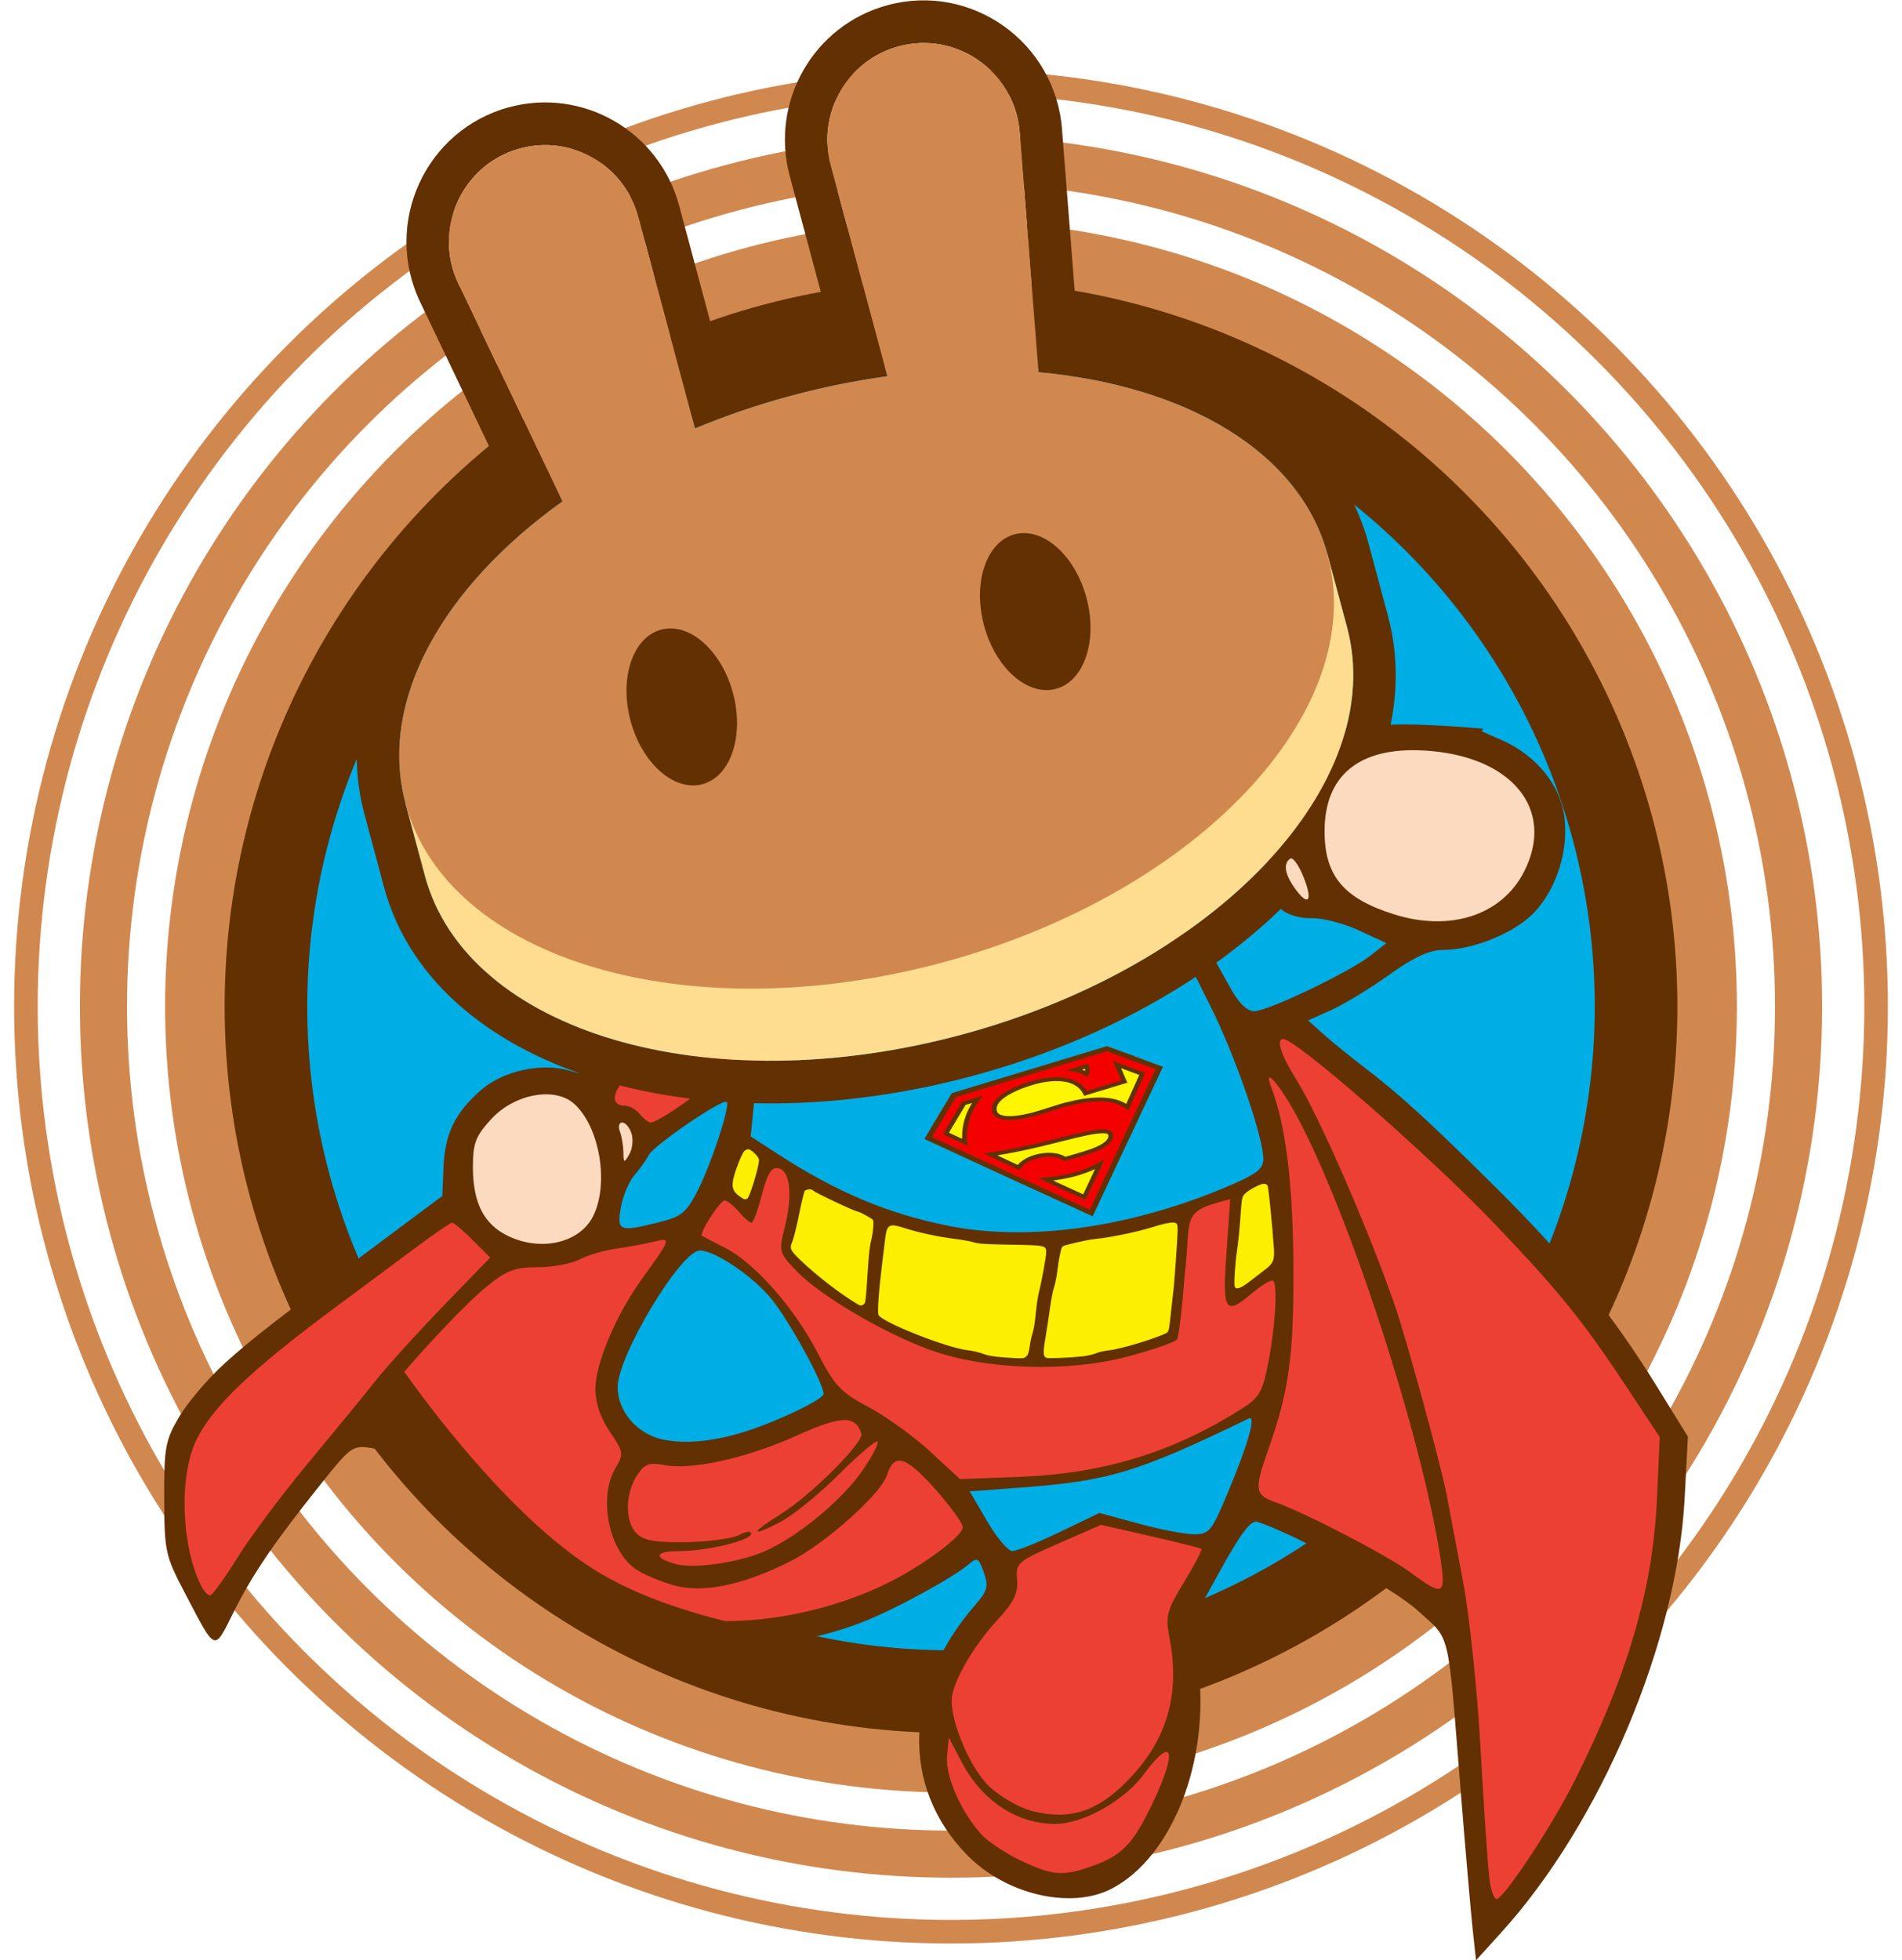 <?xml version="1.0" encoding="UTF-8" standalone="no"?>
<svg
   width="274.005mm"
   height="282.38mm"
   viewBox="0 0 274.005 282.38"
   version="1.1"
   xmlns="http://www.w3.org/2000/svg">
  <g
     transform="translate(-332.805,-1179.147)"
     style="display:inline">
    <g
       id="g1686"
       transform="translate(10.264,259.807)">
      <circle
         style="fill:#d1884f;fill-opacity:1;stroke:#ffffff;stroke-width:2.032;stroke-linecap:round;stroke-linejoin:round;stroke-miterlimit:4;stroke-dasharray:none;stroke-opacity:1"
         id="path1293-2-6-7"
         cx="459.544"
         cy="1064.33"
         r="135.987" />
      <circle
         style="fill:#d1884f;fill-opacity:1;stroke:#ffffff;stroke-width:6.08;stroke-linecap:round;stroke-linejoin:round;stroke-miterlimit:4;stroke-dasharray:none;stroke-opacity:1"
         id="path1293-2-6"
         cx="459.544"
         cy="1064.33"
         r="128.533" />
      <circle
         style="fill:#d1884f;fill-opacity:1;stroke:#ffffff;stroke-width:5.485;stroke-linecap:round;stroke-linejoin:round;stroke-miterlimit:4;stroke-dasharray:none;stroke-opacity:1"
         id="path1293-2"
         cx="459.544"
         cy="1064.33"
         r="115.961" />
      <circle
         style="fill:#00aee6;fill-opacity:1;stroke:#633001;stroke-width:11.902;stroke-linecap:round;stroke-linejoin:round;stroke-miterlimit:4;stroke-dasharray:none;stroke-opacity:1"
         id="path1293"
         cx="459.544"
         cy="1064.33"
         r="98.691" />
      <path
         id="Trace Path 4 (3) (J) (J) (J) (J)-3-9-6-9"
         style="fill:#ec4034;fill-opacity:1;stroke:#ec4034;stroke-width:1.37;stroke-miterlimit:4;stroke-dasharray:none;stroke-opacity:1"
         d="m 507.435,1069.05 c -1.043,0 -0.314,2.316 1.78,5.657 3.319,5.294 10.203,21.011 14.225,32.483 1.68,4.791 6.787,23.436 7.563,27.614 0.369,1.985 1.424,7.578 2.345,12.429 0.92,4.851 2.055,15.677 2.521,24.056 0.466,8.38 1.036,16.776 1.266,18.659 0.23,1.883 0.751,3.218 1.157,2.967 1.565,-0.967 7.942,-10.692 11.026,-16.815 7.752,-15.39 11.388,-27.814 11.968,-40.896 l 0.391,-8.821 -4.771,-7.217 c -6.347,-9.6 -9.964,-14.06 -19.27,-23.76 -9.442,-9.842 -28.366,-26.357 -30.202,-26.357 z m -85.966,3.208 c -6.03,0 -6.536,0.137 -8.647,2.341 -2.188,2.284 -2.238,4.075 -0.114,4.075 0.582,0 1.507,0.541 2.056,1.203 0.549,0.661 1.245,1.202 1.545,1.202 1.075,0 7.713,-4.624 9.621,-6.703 l 1.944,-2.118 z m 84.049,2.345 c -0.22,-0.042 -0.197,0.362 0.176,1.333 2.095,5.452 3.138,13.766 3.212,25.591 0.081,13.119 -0.605,18.169 -3.629,26.693 -2.022,5.701 -1.916,6.525 0.968,7.53 4.307,1.501 16.247,7.708 19.579,10.178 4.684,3.471 5.087,3.273 4.264,-2.102 -2.69,-17.565 -13.177,-49.802 -20.745,-63.776 -1.684,-3.109 -3.341,-5.356 -3.825,-5.448 z m -71.002,13.035 c -0.879,-0.036 -1.451,0.991 -2.177,3.823 -0.571,2.228 -1.251,4.052 -1.511,4.052 -0.259,0 -1.089,-0.722 -1.845,-1.603 -0.755,-0.882 -1.66,-1.603 -2.01,-1.603 -0.672,0 -3.744,4.796 -3.266,5.099 0.153,0.097 1.669,0.884 3.368,1.749 4.238,2.156 9.993,8.703 13.296,15.125 2.423,4.71 3.306,5.648 7.348,7.803 2.527,1.347 6.52,4.231 8.874,6.408 l 4.279,3.959 8.42,-0.32 c 12.256,-0.467 22.137,-3.478 32.147,-9.797 2.521,-1.591 3.022,-2.445 3.819,-6.506 1.027,-5.231 1.407,-11.27 0.75,-11.926 -0.238,-0.237 -1.521,0.485 -2.853,1.605 -4.133,3.477 -4.496,2.948 -3.89,-5.673 l 0.542,-7.71 c -7.379,1.822 -5.537,2.4 -6.57,11.027 -0.365,4.681 -0.847,8.806 -1.071,9.168 -0.224,0.362 -3.388,1.463 -7.031,2.446 -8.718,2.353 -20.74,1.948 -28.675,-0.966 -6.746,-2.478 -15.727,-7.787 -19.087,-11.281 -2.579,-2.683 -2.624,-2.848 -1.739,-6.361 1.163,-4.62 0.771,-8.171 -0.94,-8.495 -0.061,-0.012 -0.122,-0.019 -0.18,-0.021 z m -46.792,7.875 c -0.25,0 -2.658,1.647 -5.351,3.66 -2.693,2.013 -7.602,5.661 -10.91,8.107 -12.538,9.269 -18.23,14.663 -20.586,19.507 -2.536,5.216 -2.206,15.3 0.69,21.049 0.389,0.772 0.965,1.388 1.28,1.371 0.315,-0.018 2.096,-2.48 3.956,-5.471 1.861,-2.991 6.371,-9.032 10.024,-13.425 3.652,-4.393 8.066,-9.78 9.809,-11.97 1.743,-2.191 6.182,-7.093 9.866,-10.895 l 6.698,-6.912 -2.51,-2.51 c -1.381,-1.381 -2.715,-2.51 -2.965,-2.51 z m 30.472,2.473 c -0.283,-0.017 -0.752,0.093 -1.381,0.251 -1.21,0.303 -3.637,0.753 -5.395,0.999 -1.758,0.246 -4.16,0.95 -5.338,1.565 -1.178,0.615 -3.909,1.12 -6.069,1.122 -3.321,0 -4.473,0.452 -7.467,2.906 -2.671,2.188 -7.845,7.666 -11.725,12.151 2.861,4.063 14.864,20.505 27.024,28.29 5.721,3.663 12.837,6.067 19.239,7.631 7.677,0.017 16.589,-2.026 23.766,-5.684 5.064,-2.581 10.425,-6.616 10.425,-7.847 0,-0.571 -1.818,-3.077 -4.041,-5.571 -4.16,-4.667 -5.848,-5.154 -6.856,-1.977 -0.884,2.787 -8.938,9.968 -14.036,12.515 -6.941,3.468 -12.701,4.609 -16.906,3.349 -1.843,-0.552 -4.158,-1.532 -5.144,-2.179 -3.966,-2.599 -5.583,-10.351 -3.053,-14.634 1.222,-2.069 1.184,-2.322 -0.802,-5.248 -1.349,-1.988 -2.086,-4.16 -2.086,-6.146 0,-3.659 2.957,-10.666 6.681,-15.831 3.19,-4.425 4.015,-5.612 3.165,-5.663 z m 26.147,25.955 c -1.417,-0.04 -3.593,0.707 -7.033,2.257 -7.178,3.235 -15.04,4.981 -19.046,4.23 -2.195,-0.412 -2.834,-0.171 -3.915,1.48 -1.722,2.627 -1.758,6.683 -0.074,8.359 1.049,1.044 2.699,1.333 7.195,1.26 3.209,-0.052 6.621,-0.515 7.583,-1.03 0.962,-0.515 1.749,-0.606 1.749,-0.202 0,1.002 -6.361,2.53 -10.539,2.53 -3.398,0 -3.552,1.008 -0.286,1.871 2.606,0.688 8.96,-0.212 12.627,-1.79 4.796,-2.063 11.264,-7.39 14.258,-11.74 1.396,-2.03 2.35,-3.879 2.12,-4.109 -0.23,-0.23 -2.729,1.891 -5.553,4.715 -2.823,2.823 -6.639,5.918 -8.479,6.878 -4.341,2.263 -4.304,1.584 0.062,-1.133 4.427,-2.755 12.073,-10.395 11.656,-11.646 -0.415,-1.246 -1.075,-1.893 -2.325,-1.928 z m 36.86,15.091 -6.156,2.696 c -5.914,2.59 -6.147,2.794 -5.939,5.197 0.17,1.963 -0.465,3.24 -2.95,5.936 -3.49,3.786 -6.487,9.095 -6.487,11.489 0,3.456 2.743,9.76 5.351,12.296 1.506,1.465 4.256,3.07 6.111,3.567 5.393,1.445 9.438,0.198 13.814,-4.257 5.78,-5.886 7.704,-12.465 6.085,-20.82 -0.576,-2.971 -0.349,-3.808 2.131,-7.862 1.526,-2.495 2.643,-4.643 2.483,-4.774 -0.16,-0.131 -3.475,-0.964 -7.366,-1.853 z m -21.934,30.654 -0.255,2.656 c -0.273,2.848 1.996,8.031 4.94,11.283 0.951,1.051 3.534,2.761 5.739,3.801 4.585,2.162 6.013,2.265 10.277,0.745 4.248,-1.515 5.859,-3.188 8.599,-8.929 3.705,-7.764 3.039,-10.052 -1.235,-4.244 -2.778,3.774 -8.746,7.118 -12.706,7.118 -5.549,0 -10.569,-3.312 -13.513,-8.915 z" />
      <path
         style="opacity:1;fill:url(#linearGradient10911);fill-opacity:1;stroke:none;stroke-width:0.265px;stroke-linecap:butt;stroke-linejoin:miter;stroke-opacity:1;filter:url(#filter1662)"
         d="m 396.077,1100.175 -7.936,5.997 -9.86,11.188 c 7.44,13.633 19.406,23.532 32.98,32.57 0,0 -17.999,-22.651 -18.786,-31.465 -0.736,-8.242 3.602,-18.29 3.602,-18.29 z"
         id="path1260" />
      <path
         id="Trace Path: 1-7-3-7"
         style="fill:#633001;fill-opacity:1;stroke-width:0.37"
         d="m 525.222,1023.698 c -1.812,-0.015 -3.414,0.039 -4.708,0.181 -10.352,1.138 -10.079,10.414 -10.477,12.248 -0.398,1.834 -3.487,4.337 -4.53,6.429 -1.043,2.093 0.813,5.683 0.813,5.683 0,0 2.732,-0.569 -10.187,4.399 -12.919,4.968 -57.854,18.65 -61.808,19.125 -1.518,0.182 -5.694,0.333 -10.251,0.453 h 3.761 l -1.944,2.118 c -1.908,2.079 -8.545,6.703 -9.621,6.703 -0.3,0 -0.996,-0.541 -1.545,-1.202 -0.549,-0.662 -1.474,-1.203 -2.056,-1.203 -2.124,0 -2.074,-1.791 0.114,-4.075 1.305,-1.363 2,-1.934 3.764,-2.172 -3.854,0.072 -7.046,0.116 -7.918,0.128 0.299,0.123 0.484,0.275 0.484,0.439 0,1.198 -1.825,1.452 -4.511,0.628 -4.006,-1.23 -9.595,7e-4 -12.804,2.819 -3.741,3.285 -5.167,6.248 -5.37,11.155 l -0.168,4.066 -6.014,4.48 c -17.817,13.275 -21.52,16.146 -25.439,19.725 -2.358,2.153 -5.268,5.582 -6.465,7.618 -1.983,3.373 -2.173,4.417 -2.148,11.722 0.026,7.658 0.16,8.271 2.973,13.632 4.547,8.665 4.146,8.509 7.045,2.732 2.78,-5.539 5.86,-10.051 12.696,-18.6 4.199,-5.252 4.454,-5.428 7.244,-4.985 5.328,0.845 9.854,3.8 18.832,12.293 4.905,4.64 10.542,9.47 12.527,10.733 10.17,6.471 25.766,7.275 39.292,2.027 4.586,-1.78 13.071,-6.404 15.344,-8.363 1.162,-1.001 1.403,-0.863 2.125,1.207 0.7,2.006 0.53,2.662 -1.204,4.651 -10.338,11.862 -10.839,26.144 -1.262,36.005 5.573,5.738 14.977,7.958 20.847,4.922 8.776,-4.538 14.227,-18.482 12.513,-32.006 l -0.837,-6.606 4.055,-7.333 c 2.963,-5.359 4.392,-7.222 5.305,-6.919 5.739,1.904 19.561,9.565 23.106,12.805 4.804,4.392 4.257,2.094 6.171,25.904 0.691,8.6 1.473,17.622 1.736,20.047 l 0.479,4.41 3.633,-4.008 c 14.365,-15.847 25.325,-41.805 26.422,-62.578 l 0.468,-8.851 -4.594,-7.426 c -6.327,-10.228 -12.852,-18.291 -22.83,-28.211 -9.722,-9.665 -14.203,-13.76 -19.307,-17.644 -1.985,-1.51 -4.594,-3.629 -5.798,-4.708 l -2.19,-1.962 3.309,-1.482 c 1.82,-0.815 5.577,-3.099 8.347,-5.077 3.591,-2.562 5.82,-3.596 7.759,-3.596 4.234,0 10.115,-2.352 12.936,-5.172 3.435,-3.435 5.291,-9.299 4.529,-14.31 -0.675,-4.441 -4.154,-8.614 -8.942,-10.726 l -2.95,-1.301 0.261,-0.361 c -3.968,-0.341 -7.82,-0.584 -11.012,-0.609 z m -17.824,45.31 c 1.836,0 20.761,16.515 30.202,26.357 9.306,9.7 12.923,14.16 19.27,23.76 l 4.771,7.217 -0.391,8.821 c -0.58,13.082 -4.216,25.506 -11.968,40.896 -3.084,6.123 -9.461,15.848 -11.026,16.815 -0.406,0.251 -0.927,-1.084 -1.157,-2.967 -0.23,-1.883 -0.8,-10.28 -1.266,-18.659 -0.466,-8.38 -1.601,-19.205 -2.521,-24.056 -0.921,-4.852 -1.976,-10.444 -2.345,-12.429 -0.776,-4.178 -5.883,-22.823 -7.563,-27.614 -4.023,-11.472 -10.906,-27.189 -14.225,-32.483 -2.095,-3.341 -2.823,-5.657 -1.78,-5.657 z m -1.917,5.552 c 0.484,0.091 2.141,2.338 3.825,5.448 7.568,13.973 18.055,46.211 20.745,63.776 0.823,5.375 0.42,5.574 -4.264,2.102 -3.332,-2.47 -15.272,-8.677 -19.579,-10.178 -2.885,-1.006 -2.991,-1.829 -0.968,-7.53 3.023,-8.524 3.71,-13.574 3.629,-26.693 -0.074,-11.825 -1.117,-20.14 -3.212,-25.591 -0.373,-0.971 -0.396,-1.375 -0.176,-1.333 z m -71.002,13.035 v 5e-4 c 0.059,0 0.119,0.01 0.18,0.021 1.711,0.324 2.103,3.875 0.94,8.495 -0.884,3.514 -0.839,3.679 1.739,6.361 3.359,3.494 12.341,8.803 19.087,11.281 7.935,2.914 19.957,3.319 28.675,0.966 3.643,-0.983 6.807,-2.084 7.031,-2.446 0.224,-0.362 0.706,-4.488 1.071,-9.168 1.033,-8.627 -0.81,-9.205 6.57,-11.027 l -0.542,7.71 c -0.606,8.621 -0.243,9.15 3.89,5.673 1.332,-1.121 2.616,-1.843 2.853,-1.605 0.657,0.657 0.277,6.696 -0.75,11.926 -0.798,4.061 -1.299,4.915 -3.819,6.506 -10.011,6.319 -19.891,9.331 -32.147,9.797 l -8.42,0.32 -4.279,-3.959 c -2.353,-2.177 -6.347,-5.061 -8.874,-6.408 -4.042,-2.154 -4.926,-3.093 -7.348,-7.803 -3.303,-6.423 -9.058,-12.969 -13.296,-15.125 -1.699,-0.865 -3.215,-1.652 -3.368,-1.749 -0.478,-0.303 2.594,-5.099 3.266,-5.099 0.35,0 1.255,0.721 2.01,1.603 0.755,0.882 1.586,1.603 1.845,1.603 0.26,0 0.94,-1.823 1.511,-4.052 0.726,-2.832 1.298,-3.859 2.177,-3.823 z m -46.792,7.875 c 0.25,0 1.585,1.13 2.965,2.51 l 2.51,2.51 -6.698,6.912 c -3.684,3.801 -8.123,8.704 -9.866,10.894 -1.743,2.191 -6.156,7.577 -9.809,11.97 -3.652,4.393 -8.163,10.435 -10.024,13.425 -1.861,2.991 -3.641,5.452 -3.956,5.471 -0.315,0.017 -0.891,-0.599 -1.28,-1.371 -2.896,-5.749 -3.226,-15.834 -0.69,-21.049 2.356,-4.844 8.048,-10.238 20.586,-19.507 3.308,-2.445 8.217,-6.093 10.91,-8.107 2.693,-2.013 5.101,-3.66 5.351,-3.66 z m 30.472,2.473 c 0.849,0.051 0.025,1.238 -3.165,5.663 -3.724,5.165 -6.681,12.172 -6.681,15.831 0,1.987 0.737,4.159 2.086,6.146 1.986,2.926 2.024,3.178 0.802,5.248 -2.53,4.283 -0.913,12.036 3.053,14.634 0.986,0.646 3.301,1.627 5.144,2.179 4.206,1.26 9.966,0.119 16.906,-3.349 5.098,-2.547 13.151,-9.729 14.036,-12.515 1.008,-3.177 2.697,-2.69 6.856,1.977 2.222,2.493 4.041,5 4.041,5.571 0,1.232 -5.36,5.266 -10.425,7.847 -7.177,3.658 -16.089,5.701 -23.766,5.684 -6.402,-1.564 -13.517,-3.969 -19.239,-7.632 -12.16,-7.785 -24.163,-24.227 -27.024,-28.29 3.881,-4.485 9.055,-9.963 11.725,-12.151 2.994,-2.453 4.146,-2.906 7.467,-2.906 2.16,0 4.891,-0.508 6.069,-1.122 1.179,-0.615 3.581,-1.319 5.338,-1.565 1.758,-0.246 4.185,-0.696 5.395,-0.999 0.629,-0.158 1.098,-0.268 1.381,-0.251 z m 26.147,25.955 c 1.25,0.035 1.909,0.682 2.325,1.928 0.417,1.252 -7.229,8.892 -11.656,11.646 -4.367,2.717 -4.404,3.396 -0.063,1.133 1.84,-0.959 5.656,-4.054 8.479,-6.878 2.824,-2.823 5.322,-4.945 5.553,-4.715 0.23,0.231 -0.724,2.08 -2.12,4.109 -2.993,4.35 -9.462,9.676 -14.258,11.74 -3.666,1.577 -10.021,2.478 -12.627,1.79 -3.266,-0.863 -3.112,-1.871 0.286,-1.871 4.178,0 10.539,-1.527 10.539,-2.53 0,-0.404 -0.787,-0.313 -1.749,0.202 -0.962,0.515 -4.374,0.979 -7.583,1.03 -4.496,0.072 -6.146,-0.216 -7.195,-1.26 -1.683,-1.676 -1.647,-5.731 0.074,-8.359 1.081,-1.651 1.72,-1.892 3.915,-1.48 4.006,0.751 11.867,-0.995 19.046,-4.23 3.44,-1.55 5.616,-2.297 7.033,-2.257 z m 36.86,15.092 7.075,1.615 c 3.891,0.888 7.206,1.722 7.366,1.853 0.16,0.131 -0.957,2.279 -2.483,4.774 -2.479,4.054 -2.706,4.89 -2.131,7.862 1.619,8.355 -0.304,14.935 -6.085,20.82 -4.376,4.455 -8.42,5.702 -13.814,4.257 -1.855,-0.497 -4.605,-2.102 -6.111,-3.567 -2.608,-2.536 -5.351,-8.84 -5.351,-12.296 0,-2.394 2.998,-7.703 6.487,-11.489 2.486,-2.696 3.12,-3.973 2.95,-5.936 -0.208,-2.403 0.025,-2.607 5.939,-5.197 z m -21.934,30.654 1.846,3.514 c 2.944,5.603 7.964,8.915 13.513,8.915 3.959,0 9.928,-3.344 12.706,-7.118 4.274,-5.808 4.94,-3.519 1.235,4.244 -2.74,5.741 -4.351,7.414 -8.599,8.929 -4.264,1.521 -5.693,1.417 -10.277,-0.745 -2.205,-1.04 -4.788,-2.75 -5.739,-3.801 -2.944,-3.251 -5.214,-8.434 -4.94,-11.283 z" />
      <path
         id="Trace Path 3: 2 (J)-5-1-8"
         fill="#00aee6"
         stroke="none"
         stroke-linejoin="round"
         d="m 499.761,1061.591 c 1.228,2.246 2.409,3.408 3.462,3.408 1.972,0 13.731,-5.627 16.792,-8.036 l 2.247,-1.768 -3.965,-1.837 c -2.181,-1.01 -5.25,-1.8 -6.821,-1.756 -1.659,0.047 -3.485,-0.489 -4.359,-1.28 -1.952,-1.767 -2.339,-1.734 -7.749,0.659 l -4.566,2.019 1.547,2.591 c 0.851,1.425 2.386,4.125 3.411,5.999 z m -87.778,31.674 c -0.615,3.446 -0.25,3.582 5.636,2.1 3.134,-0.789 3.846,-1.388 5.478,-4.611 1.965,-3.881 4.674,-12.177 4.148,-12.703 -0.538,-0.538 -10.471,6.227 -11.218,7.64 -0.395,0.747 -1.345,2.08 -2.113,2.962 -0.767,0.882 -1.637,2.957 -1.931,4.611 z m 47.248,2.663 c 11.424,2.262 25.798,0.296 39.479,-5.399 4.785,-1.992 5.827,-2.748 5.827,-4.226 0,-3.19 -4.124,-15.096 -7.658,-22.106 -5.478,-10.866 -4.344,-10.301 -13.646,-6.814 -16.203,6.074 -41.562,13.229 -46.883,13.229 -3.461,0 -4.579,1.57 -5.141,7.217 l -0.519,5.212 3.846,2.498 c 8.505,5.525 15.954,8.659 24.695,10.389 z m -41.284,30.753 c 3.055,0.671 6.861,0.365 11.214,-0.902 4.692,-1.366 12.028,-4.819 12.028,-5.662 0,-1.494 -4.873,-10.384 -7.449,-13.591 -2.654,-3.304 -8.172,-7.047 -10.388,-7.047 -2.723,0 -11.833,15.153 -11.833,19.683 0,3.455 2.791,6.72 6.428,7.519 z m 46.798,11.781 c 1.378,2.358 3.008,4.294 3.623,4.303 0.615,0.01 3.693,-1.223 6.84,-2.736 l 5.721,-2.752 5.589,1.526 c 3.074,0.839 6.672,1.533 7.995,1.542 2.247,0.015 2.577,-0.393 4.995,-6.191 2.871,-6.884 4.026,-11.009 2.937,-10.482 -16.091,7.783 -20.097,8.995 -32.889,9.954 l -7.316,0.549 z"
         style="stroke-width:0.37" />
      <g
         style="fill:none"
         id="g935-5-4-8"
         transform="matrix(0.738,-0.199,0.199,0.742,350.242,947.093)">
        <path
           fill-rule="evenodd"
           clip-rule="evenodd"
           d="M 36.147,30.949 C 33.143,14.862 45.487,0 61.852,0 76.293,0 88,11.707 88,26.148 V 58.386 C 91.612,58.131 95.283,58 99,58 c 3.571,0 7.099,0.121 10.574,0.356 V 26.148 C 109.574,11.707 121.281,0 135.723,0 c 16.365,0 28.708,14.862 25.704,30.949 l -7.076,37.893 C 178.636,79.445 197,97.86 197,121 v 14 c 0,19.029 -12.589,34.962 -30.189,45.717 C 149.074,191.556 125.08,198 99,198 72.921,198 48.926,191.556 31.189,180.717 13.589,169.962 1,154.029 1,135 V 121 C 1,97.982 19.175,79.638 43.256,69.014 Z m 109.136,42.871 8.28,-44.34 C 155.648,18.315 147.081,8 135.723,8 125.7,8 117.574,16.125 117.574,26.148 v 41.024 c -2.626,-0.337 -5.295,-0.604 -8,-0.797 C 106.106,66.127 102.577,66 99,66 c -3.724,0 -7.395,0.138 -11,0.407 -2.706,0.202 -5.374,0.476 -8,0.821 V 26.148 C 80,16.125 71.875,8 61.852,8 50.493,8 41.926,18.315 44.011,29.48 l 8.308,44.487 C 26.348,83.615 9,101.069 9,121 v 14 c 0,30.376 40.294,55 90,55 49.706,0 90,-24.624 90,-55 v -14 c 0,-20.033 -17.525,-37.564 -43.717,-47.18 z"
           fill="#633001"
           id="path912-6-7-8" />
        <path
           d="m 189,135 c 0,30.376 -40.294,55 -90,55 C 49.294,190 9,165.376 9,135 v -14 h 180 z"
           fill="#fedc90"
           id="path914-2-8-4" />
        <path
           fill-rule="evenodd"
           clip-rule="evenodd"
           d="M 44.011,29.48 C 41.926,18.315 50.493,8 61.852,8 71.875,8 80,16.125 80,26.148 V 67.228 C 86.125,66.424 92.482,66 99,66 c 6.367,0 12.581,0.404 18.574,1.173 V 26.148 C 117.574,16.125 125.7,8 135.723,8 c 11.358,0 19.925,10.315 17.84,21.48 l -8.28,44.34 C 171.475,83.436 189,100.967 189,121 189,151.376 148.706,176 99,176 49.294,176 9,151.376 9,121 9,101.069 26.348,83.615 52.319,73.967 Z"
           fill="#d1884f"
           id="path916-9-4-3" />
        <path
           d="m 74,117 c 0,8.284 -4.477,15 -10,15 -5.523,0 -10,-6.716 -10,-15 0,-8.284 4.477,-15 10,-15 5.523,0 10,6.716 10,15 z"
           fill="#633001"
           id="path918-1-5-1" />
        <path
           d="m 143,117 c 0,8.284 -4.477,15 -10,15 -5.523,0 -10,-6.716 -10,-15 0,-8.284 4.477,-15 10,-15 5.523,0 10,6.716 10,15 z"
           fill="#633001"
           id="path920-2-0-4" />
      </g>
      <path
         id="Trace Path 5: 108 (J)-7-3-9"
         fill="#fcf000"
         stroke="none"
         stroke-linejoin="round"
         d="m 466.999,1114.858 c -1.301,-0.094 -2.162,-0.248 -2.887,-0.519 -0.568,-0.212 -1.531,-0.437 -2.14,-0.5 -2.957,-0.308 -12.397,-4.042 -12.875,-5.091 -0.179,-0.392 0.041,-3.479 0.522,-7.342 0.137,-1.103 0.318,-2.598 0.401,-3.323 0.28,-2.43 0.522,-2.581 2.904,-1.816 2.006,0.644 4.786,1.237 7.188,1.534 1.014,0.125 2.241,0.349 2.726,0.497 0.707,0.216 1.759,0.284 5.293,0.338 4.96,0.077 5.132,0.113 5.132,1.088 0,0.612 -0.668,4.272 -1.047,5.734 -0.132,0.509 -0.31,1.627 -0.396,2.486 -0.217,2.157 -0.309,2.733 -0.57,3.565 -0.125,0.397 -0.297,1.227 -0.383,1.844 -0.116,0.832 -0.246,1.195 -0.502,1.404 -0.374,0.304 -0.501,0.308 -3.367,0.101 z m 6.303,0.083 c -0.506,-0.23 -0.526,-0.679 -0.135,-2.984 0.214,-1.261 0.508,-3.194 0.653,-4.297 0.146,-1.103 0.402,-2.402 0.569,-2.887 0.168,-0.485 0.385,-1.568 0.484,-2.406 0.099,-0.838 0.243,-1.776 0.32,-2.085 0.077,-0.308 0.181,-0.757 0.23,-0.996 0.07,-0.339 0.221,-0.469 0.689,-0.59 2.014,-0.522 3.464,-0.819 4.449,-0.911 1.761,-0.166 5.699,-0.969 7.501,-1.53 2.21,-0.688 3.354,-0.919 3.777,-0.763 0.299,0.111 0.35,0.253 0.351,0.977 0.001,1.158 -0.454,7.608 -0.649,9.187 -0.087,0.706 -0.235,2.005 -0.327,2.887 -0.262,2.491 -0.293,2.627 -0.66,2.823 -1.377,0.737 -6.675,2.337 -8.209,2.48 -0.628,0.058 -1.467,0.247 -1.864,0.419 -0.397,0.172 -1.263,0.375 -1.924,0.451 -1.684,0.193 -5.011,0.337 -5.254,0.226 z m -27.083,-7.652 c -2.596,-1.533 -6.038,-4.184 -8.452,-6.511 -1.389,-1.339 -1.511,-1.628 -1.083,-2.577 0.18,-0.399 0.617,-2.16 0.971,-3.915 0.354,-1.754 0.726,-3.288 0.826,-3.408 0.207,-0.25 1.038,-0.295 1.18,-0.064 0.16,0.259 6.057,3.053 6.446,3.054 0.216,4e-4 2.046,0.993 2.187,1.186 0.175,0.24 0.005,2.061 -0.293,3.144 -0.134,0.485 -0.311,2.001 -0.393,3.368 -0.184,3.04 -0.322,4.777 -0.417,5.248 -0.099,0.49 -0.563,0.717 -0.972,0.475 z m 54.2,-2.612 c -0.143,-0.372 0.069,-3.579 0.353,-5.356 0.134,-0.838 0.34,-2.88 0.458,-4.538 0.211,-2.97 0.222,-3.022 0.673,-3.493 0.536,-0.559 2.201,-1.431 2.735,-1.431 0.203,0 0.436,0.126 0.518,0.28 0.132,0.25 0.65,5.423 0.9,8.978 0.12,1.712 -0.088,2.217 -1.284,3.123 -0.501,0.379 -1.492,1.141 -2.203,1.692 -1.302,1.011 -1.961,1.239 -2.15,0.745 z m -71.368,-13.036 c -0.909,-0.658 -1.121,-1.255 -0.872,-2.458 0.233,-1.13 1.202,-3.6 1.573,-4.009 0.143,-0.158 0.393,-0.287 0.556,-0.287 0.469,0 1.579,1.096 1.579,1.559 0,0.975 -1.367,5.434 -1.705,5.563 -0.382,0.147 -0.451,0.124 -1.131,-0.368 z"
         style="stroke-width:0.37" />
      <path
         id="Trace Path 2 (4) (J) (J)-0-6-2"
         fill="#fcdabf"
         stroke="none"
         stroke-linejoin="round"
         d="m 395.64,1097.337 c 4.734,2.333 10.322,1.099 12.295,-2.715 2.406,-4.654 1.027,-12.976 -2.701,-16.297 -2.794,-2.489 -8.605,-1.407 -11.931,2.221 -2.252,2.458 -2.634,3.463 -2.634,6.935 0,5.081 1.561,8.177 4.97,9.857 z m 127.741,-46.284 c 8.087,2.544 15.494,0.127 18.694,-6.1 4.631,-9.011 -1.732,-16.77 -14.353,-17.502 -9.338,-0.541 -14.368,3.539 -14.361,11.648 0.005,6.406 2.733,9.661 10.02,11.954 z m -109.863,31.572 c -0.277,-0.873 -0.879,-1.588 -1.338,-1.588 -0.458,0 -0.614,0.571 -0.347,1.268 0.268,0.698 0.498,2.051 0.511,3.007 0.022,1.579 0.1,1.608 0.851,0.319 0.454,-0.781 0.6,-2.134 0.323,-3.007 z m 96.855,-36.848 c -0.688,-1.752 -1.561,-2.994 -1.94,-2.759 -1.038,0.642 -0.832,2.175 0.559,4.162 1.988,2.838 2.745,2.069 1.381,-1.403 z"
         style="stroke-width:0.37" />
      <g
         id="g1172-9-1-0"
         transform="matrix(0.241,-0.073,0.085,0.197,452.894,1111.574)">
        <path
           style="fill:#633001;fill-opacity:1;stroke:#633001;stroke-width:0.622;stroke-miterlimit:4;stroke-dasharray:none;stroke-opacity:1"
           d="M 90.764,-81.292 C 71.267,-104.016 55.306,-122.628 55.297,-122.652 c -0.009,-0.024 5.55,-5.414 12.353,-11.977 l 12.37,-11.933 h 46.224 46.224 l 12.37,11.933 c 6.804,6.563 12.363,11.953 12.353,11.977 -0.027,0.07 -70.914,82.677 -70.947,82.677 -0.016,0 -15.982,-18.593 -35.48,-41.317 z m 68.947,-2.169 c 18.391,-21.44 33.438,-38.999 33.438,-39.021 0,-0.022 -4.914,-4.782 -10.919,-10.578 l -10.919,-10.538 -45.067,1.5e-4 -45.067,1.5e-4 -10.919,10.539 c -6.006,5.796 -10.919,10.556 -10.919,10.577 0,0.048 66.865,78.001 66.906,78.001 0.016,6e-5 15.077,-17.541 33.468,-38.981 z m -43.475,20.212 c -5.488,-6.387 -9.974,-11.619 -9.97,-11.626 0.004,-0.007 1.245,0.278 2.757,0.632 3.3,0.773 4.219,0.971 6.271,1.357 4.85,0.911 8.947,1.323 13.138,1.323 2.896,0 4.956,-0.146 7.766,-0.549 1.839,-0.264 3.15,-0.526 6.374,-1.273 1.609,-0.373 2.929,-0.671 2.934,-0.663 0.014,0.022 -19.208,22.383 -19.254,22.399 -0.022,0.007 -4.53,-5.212 -10.018,-11.6 z m 16.096,0.544 c 3.33,-3.876 6.042,-7.059 6.028,-7.074 -0.014,-0.014 -0.426,0.039 -0.914,0.12 -6.982,1.146 -14.304,0.92 -22.88,-0.706 -0.589,-0.112 -1.082,-0.192 -1.095,-0.178 -0.014,0.014 1.514,1.817 3.396,4.008 1.881,2.19 4.753,5.534 6.382,7.43 1.629,1.896 2.977,3.447 2.996,3.447 0.019,0 2.759,-3.171 6.089,-7.047 z m -3.899,-18.051 c -1.741,-0.029 -3.467,-0.069 -3.834,-0.089 l -0.667,-0.036 -0.329,-0.559 c -0.874,-1.485 -1.983,-2.624 -3.597,-3.696 -5.05,-3.354 -13.126,-3.916 -18.409,-1.281 -1.062,0.53 -1.7,0.97 -2.667,1.842 -0.326,0.293 -0.649,0.583 -0.718,0.644 l -0.126,0.111 -7.449,-8.804 c -4.097,-4.842 -7.482,-8.85 -7.522,-8.905 -0.062,-0.086 -0.058,-0.098 0.03,-0.077 0.381,0.089 5.686,1.029 7.303,1.294 5.479,0.897 11.742,1.665 18.337,2.248 4.979,0.44 9.341,0.737 18.287,1.247 9.133,0.52 12.799,0.803 16.541,1.275 5.835,0.737 9.822,2.06 11.192,3.715 1.272,1.536 1.204,3.603 -0.188,5.761 -0.682,1.058 -2.07,2.197 -3.631,2.981 -2.61,1.311 -5.804,1.969 -11.043,2.278 -1.483,0.087 -7.721,0.116 -11.511,0.052 z m 9.706,-2.6 c 4.565,-0.148 7.465,-0.539 9.87,-1.332 2.779,-0.916 4.568,-2.362 5.015,-4.053 0.298,-1.126 -0.152,-1.677 -1.998,-2.451 -3.332,-1.396 -8.536,-2.107 -20.61,-2.815 -1.66,-0.097 -4.856,-0.285 -7.102,-0.416 -10.521,-0.615 -17.063,-1.163 -24.087,-2.016 -2.861,-0.347 -6.29,-0.825 -8.433,-1.174 -0.57,-0.093 -1.043,-0.162 -1.052,-0.155 -0.021,0.018 8.57,10.175 8.625,10.197 0.023,0.009 0.218,-0.102 0.434,-0.247 2.151,-1.442 4.787,-2.341 8.032,-2.737 1.048,-0.128 3.863,-0.146 4.912,-0.031 4.188,0.459 7.736,1.753 10.53,3.842 0.843,0.63 2.204,1.978 2.78,2.752 l 0.429,0.577 1.076,0.008 c 0.592,0.004 2.021,0.026 3.177,0.048 3.379,0.064 6.466,0.065 8.404,0.003 z m 30.752,-18.274 c -1.435,-2.902 -2.606,-4.527 -4.437,-6.157 -5.086,-4.527 -13.197,-7.166 -24.48,-7.965 -3.584,-0.254 -8.811,-0.32 -12.34,-0.157 -3.59,0.166 -8.75,0.103 -12.044,-0.147 -10.335,-0.784 -16.712,-3.534 -18.286,-7.884 -0.399,-1.104 -0.445,-2.144 -0.157,-3.565 0.201,-0.992 0.39,-1.55 0.812,-2.397 0.485,-0.976 1.017,-1.702 1.889,-2.579 1.123,-1.13 2.278,-1.95 3.906,-2.774 4.186,-2.119 9.76,-3.323 17.015,-3.677 1.862,-0.091 6.245,-0.04 7.694,0.089 4.316,0.384 7.807,1.152 11.097,2.442 0.956,0.375 3.164,1.475 3.92,1.954 2.701,1.71 4.597,3.579 6.023,5.936 1.039,1.718 1.741,3.672 2.082,5.795 l 0.134,0.834 h 10.343 10.343 v -7.168 -7.168 l 4.865,4.816 c 2.676,2.649 5.898,5.841 7.16,7.094 l 2.295,2.279 -8.754,10.466 c -4.814,5.756 -8.764,10.476 -8.776,10.488 -0.012,0.012 -0.15,-0.236 -0.306,-0.553 z m 7.625,-12.263 6.661,-7.96 -4.039,-4.009 c -2.222,-2.205 -4.059,-4.009 -4.084,-4.01 -0.024,-1.8e-4 -0.044,2.383 -0.044,5.296 v 5.297 h -12.867 -12.867 l -0.03,-0.37 c -0.017,-0.203 -0.059,-0.798 -0.094,-1.321 -0.233,-3.509 -1.592,-6.495 -4.07,-8.942 -3.169,-3.129 -8.256,-5.251 -14.576,-6.08 -2.435,-0.319 -3.218,-0.362 -6.628,-0.36 -3.802,0.002 -5.673,0.117 -8.7,0.535 -7.071,0.976 -12.064,3.102 -14.268,6.074 -0.679,0.916 -1.088,1.95 -1.301,3.292 -0.427,2.692 2.55,5.14 7.923,6.516 3.419,0.875 7.226,1.328 12.529,1.489 2.298,0.07 4.309,0.045 8.256,-0.103 3.568,-0.133 7.858,-0.073 11.393,0.16 8.003,0.527 14.655,1.993 19.856,4.375 4.111,1.883 7.448,4.531 9.632,7.642 0.433,0.616 0.459,0.642 0.557,0.542 0.057,-0.057 3.101,-3.686 6.764,-8.064 z m -105.224,-1.598 c -2.669,-3.154 -4.898,-5.836 -4.955,-5.96 -0.056,-0.124 -0.103,-0.331 -0.103,-0.462 -0.003,-0.515 0.086,-0.661 0.907,-1.499 0.779,-0.795 7.429,-7.262 13.204,-12.841 l 3.075,-2.971 h 6.126 c 5.167,0 6.112,0.013 6.039,0.081 -0.048,0.044 -0.912,0.743 -1.921,1.553 -1.009,0.81 -2.154,1.75 -2.545,2.088 -1.036,0.899 -3.605,3.5 -4.528,4.585 -3.401,3.998 -6.003,8.281 -7.915,13.029 -0.817,2.028 -1.362,3.736 -2.03,6.362 -0.236,0.928 -0.445,1.706 -0.465,1.728 -0.02,0.023 -2.219,-2.539 -4.888,-5.693 z m 3.871,-0.37 c 1.409,-4.347 3.632,-8.834 6.236,-12.591 1.791,-2.583 3.583,-4.727 5.826,-6.969 l 1.199,-1.198 h -1.97 -1.97 l -3.075,2.971 c -1.691,1.634 -4.817,4.663 -6.947,6.732 -2.129,2.069 -4.165,4.043 -4.524,4.386 l -0.652,0.625 2.807,3.323 c 1.544,1.828 2.822,3.324 2.839,3.326 0.017,10e-4 0.12,-0.271 0.228,-0.604 z m 79.486,-15.95 c -0.979,-1.381 -1.924,-2.451 -3.07,-3.475 -1.329,-1.188 -1.269,-1.148 -4.415,-2.953 l -1.716,-0.984 h 6.52 c 6.433,0 6.521,0.002 6.557,0.116 0.02,0.064 0.041,0.683 0.046,1.376 0.007,1.015 -0.012,1.351 -0.096,1.733 -0.244,1.097 -0.697,2.153 -1.273,2.969 -0.291,0.412 -1.812,2.091 -1.894,2.091 -0.022,0 -0.319,-0.393 -0.659,-0.873 z m 0.965,-3.728 c 0.172,-0.447 0.279,-0.821 0.279,-0.977 6.5e-4,-0.094 -0.083,-0.104 -0.917,-0.104 -0.505,0 -0.917,0.016 -0.917,0.035 0,0.046 1.321,1.441 1.367,1.443 0.019,9e-4 0.104,-0.178 0.189,-0.398 z"
           id="path1110-3-0-6" />
        <path
           style="fill:#fdf600;stroke-width:0.059"
           d="m 119.863,-63.095 c -3.487,-4.06 -6.331,-7.391 -6.32,-7.402 0.011,-0.011 0.59,0.086 1.286,0.216 5.408,1.014 9.745,1.417 14.491,1.348 3.134,-0.046 5.249,-0.226 8.189,-0.698 0.418,-0.067 0.769,-0.113 0.78,-0.102 0.027,0.027 -11.957,13.976 -12.029,14 -0.031,0.01 -2.909,-3.303 -6.396,-7.363 z m 8.659,-20.323 c -1.074,-0.022 -2.206,-0.045 -2.515,-0.052 l -0.562,-0.012 -0.398,-0.543 c -3.983,-5.441 -13.344,-8.066 -21.34,-5.985 -1.647,0.429 -3.545,1.25 -4.756,2.057 l -0.571,0.381 -3.808,-4.502 c -2.095,-2.476 -4.034,-4.767 -4.309,-5.092 -0.403,-0.475 -0.472,-0.583 -0.355,-0.554 0.261,0.064 3.598,0.566 5.371,0.809 7.952,1.089 15.716,1.798 26.91,2.459 1.367,0.081 2.952,0.174 3.521,0.208 0.57,0.034 2.181,0.127 3.581,0.208 10.057,0.582 14.646,1.044 18.258,1.837 2.717,0.597 4.843,1.473 5.326,2.194 0.131,0.195 0.148,0.283 0.148,0.758 0,0.518 -0.01,0.559 -0.271,1.099 -0.543,1.123 -1.475,1.96 -3.07,2.755 -1.912,0.953 -4.879,1.596 -8.584,1.858 -2.487,0.176 -7.412,0.222 -12.576,0.117 z m 40.725,-22.935 c -0.721,-1.015 -1.347,-1.753 -2.254,-2.659 -2.758,-2.755 -6.372,-4.876 -10.999,-6.453 -5.265,-1.795 -11.251,-2.771 -19.067,-3.111 -2.146,-0.093 -7.061,-0.087 -8.996,0.011 -2.065,0.105 -8.41,0.11 -10.12,0.008 -4.344,-0.259 -7.546,-0.698 -10.265,-1.408 -4.484,-1.171 -7.27,-3.012 -7.849,-5.187 -0.18,-0.674 -0.008,-2.034 0.383,-3.043 1.647,-4.245 8.289,-7.112 18.411,-7.948 1.76,-0.145 3.197,-0.199 5.415,-0.201 2.31,-0.002 3.459,0.048 5.267,0.231 5.883,0.595 10.788,2.257 14.252,4.828 2.419,1.795 4.13,4.109 5.007,6.772 0.457,1.387 0.662,2.608 0.748,4.449 l 0.039,0.843 h 12.924 12.924 l 0.015,-5.301 0.015,-5.301 3.995,3.948 c 2.197,2.171 4.002,3.964 4.01,3.985 0.014,0.035 -13.038,15.684 -13.321,15.971 l -0.132,0.134 z m -97.096,-12.223 c -1.514,-1.79 -2.76,-3.276 -2.769,-3.302 -0.017,-0.047 3.894,-3.861 11.31,-11.031 l 3.777,-3.652 1.934,0.002 1.934,0.002 -0.834,0.812 c -5.564,5.419 -9.937,12.408 -12.304,19.662 -0.122,0.374 -0.239,0.699 -0.259,0.721 -0.02,0.022 -1.275,-1.424 -2.789,-3.213 z m 82.598,-17.304 -0.639,-0.681 h 0.896 c 0.825,0 0.894,0.008 0.866,0.104 -0.017,0.057 -0.06,0.221 -0.097,0.364 -0.066,0.255 -0.328,0.894 -0.367,0.894 -0.011,0 -0.307,-0.306 -0.658,-0.681 z"
           id="path1122-6-6-8" />
        <path
           style="fill:#f50000;stroke-width:0.059"
           d="M 92.806,-83.482 C 74.431,-104.902 59.398,-122.451 59.398,-122.479 c 0,-0.029 4.9,-4.78 10.89,-10.557 l 10.89,-10.505 45.067,-6.4e-4 45.067,-6.5e-4 10.89,10.505 c 5.989,5.777 10.89,10.529 10.89,10.56 0,0.057 -66.772,77.907 -66.839,77.929 -0.02,0.007 -15.071,-17.513 -33.445,-38.933 z m 42.2,21.728 c 4.794,-5.582 9.138,-10.64 9.654,-11.239 0.516,-0.599 0.931,-1.097 0.922,-1.105 -0.009,-0.009 -1.214,0.263 -2.679,0.603 -1.464,0.341 -3.115,0.71 -3.669,0.821 -6.44,1.29 -12.487,1.425 -19.708,0.44 -3.097,-0.423 -6.049,-0.997 -10.446,-2.031 -1.579,-0.371 -2.877,-0.669 -2.885,-0.661 -0.008,0.008 2.878,3.381 6.413,7.496 3.535,4.115 8.043,9.365 10.017,11.666 1.974,2.302 3.606,4.179 3.627,4.172 0.021,-0.007 3.96,-4.58 8.754,-10.162 z m 1.861,-18.938 c 1.53,-0.03 3.208,-0.083 3.728,-0.117 6.346,-0.414 10.177,-1.559 12.767,-3.815 1.128,-0.983 1.89,-2.175 2.246,-3.516 0.147,-0.553 0.176,-1.599 0.058,-2.08 -0.115,-0.469 -0.493,-1.222 -0.798,-1.59 -1.334,-1.608 -4.982,-2.897 -10.307,-3.642 -4.083,-0.571 -7.036,-0.798 -20.448,-1.576 -17.135,-0.993 -26.477,-1.999 -38.223,-4.116 -1.541,-0.278 -2.824,-0.497 -2.852,-0.487 -0.027,0.01 3.348,4.032 7.5,8.939 l 7.549,8.921 0.471,-0.429 c 0.851,-0.775 1.194,-1.057 1.713,-1.409 1.716,-1.163 3.837,-1.903 6.56,-2.287 1.044,-0.147 4.074,-0.146 5.178,0.002 3.095,0.415 5.802,1.351 7.918,2.737 0.835,0.547 1.344,0.96 2.028,1.647 0.695,0.697 1.076,1.187 1.599,2.055 l 0.38,0.629 1.791,0.042 c 0.985,0.023 3.189,0.062 4.898,0.086 1.709,0.024 3.187,0.047 3.285,0.051 0.098,0.004 1.429,-0.017 2.959,-0.047 z m 39.508,-28.911 c 3.916,-4.687 7.848,-9.392 8.737,-10.456 0.889,-1.063 1.617,-1.956 1.617,-1.984 0,-0.028 -1.884,-1.913 -4.187,-4.189 -2.303,-2.276 -5.509,-5.451 -7.126,-7.056 -1.616,-1.605 -2.968,-2.918 -3.003,-2.918 -0.047,0 -0.065,2.002 -0.065,7.161 v 7.161 h -10.293 -10.293 l -0.03,-0.163 c -0.017,-0.089 -0.048,-0.296 -0.069,-0.459 -0.136,-1.055 -0.529,-2.547 -0.958,-3.64 -2.405,-6.119 -8.368,-10.293 -17.203,-12.042 -1.728,-0.342 -3.405,-0.56 -5.807,-0.753 -1.223,-0.099 -6.227,-0.097 -7.753,0.002 -6.984,0.455 -12.259,1.637 -16.157,3.62 -3.291,1.675 -5.401,3.843 -6.327,6.502 -0.529,1.519 -0.668,3.135 -0.369,4.286 0.307,1.184 0.929,2.233 1.902,3.212 3.241,3.259 9.73,5.063 19.706,5.477 1.942,0.081 8.032,0.04 9.974,-0.067 1.693,-0.093 7.651,-0.04 9.735,0.087 4.642,0.283 8.291,0.749 11.659,1.49 8.403,1.849 14.121,5.14 17.265,9.936 0.256,0.391 0.774,1.318 1.151,2.06 0.377,0.743 0.705,1.329 0.73,1.302 0.024,-0.027 3.248,-3.883 7.164,-8.571 z m -99.907,-1.11 c 0.549,-2.149 0.913,-3.431 1.313,-4.629 2.172,-6.49 5.751,-12.416 10.475,-17.345 1.793,-1.87 2.863,-2.83 5.605,-5.025 1.015,-0.812 1.845,-1.498 1.845,-1.524 0,-0.026 -2.763,-0.046 -6.14,-0.046 l -6.14,0.002 -3.314,3.204 c -5.819,5.627 -12.588,12.207 -13.145,12.78 -0.297,0.305 -0.587,0.647 -0.646,0.761 -0.149,0.289 -0.147,0.851 0.004,1.136 0.108,0.203 9.785,11.7 9.852,11.704 0.017,0.001 0.148,-0.457 0.291,-1.019 z m 79.689,-21.039 c 1.446,-1.552 2.083,-2.732 2.372,-4.395 0.1,-0.575 0.124,-1.729 0.054,-2.618 l -0.04,-0.518 h -6.562 c -3.609,0 -6.561,0.02 -6.561,0.044 6.4e-4,0.024 0.975,0.602 2.166,1.284 1.191,0.682 2.316,1.345 2.499,1.473 0.582,0.408 1.373,1.102 2.232,1.96 0.982,0.98 1.49,1.584 2.331,2.77 0.341,0.48 0.636,0.873 0.656,0.873 0.02,0 0.403,-0.393 0.851,-0.873 z"
           id="path1118-0-3-9" />
      </g>
    </g>
  </g>
</svg>
